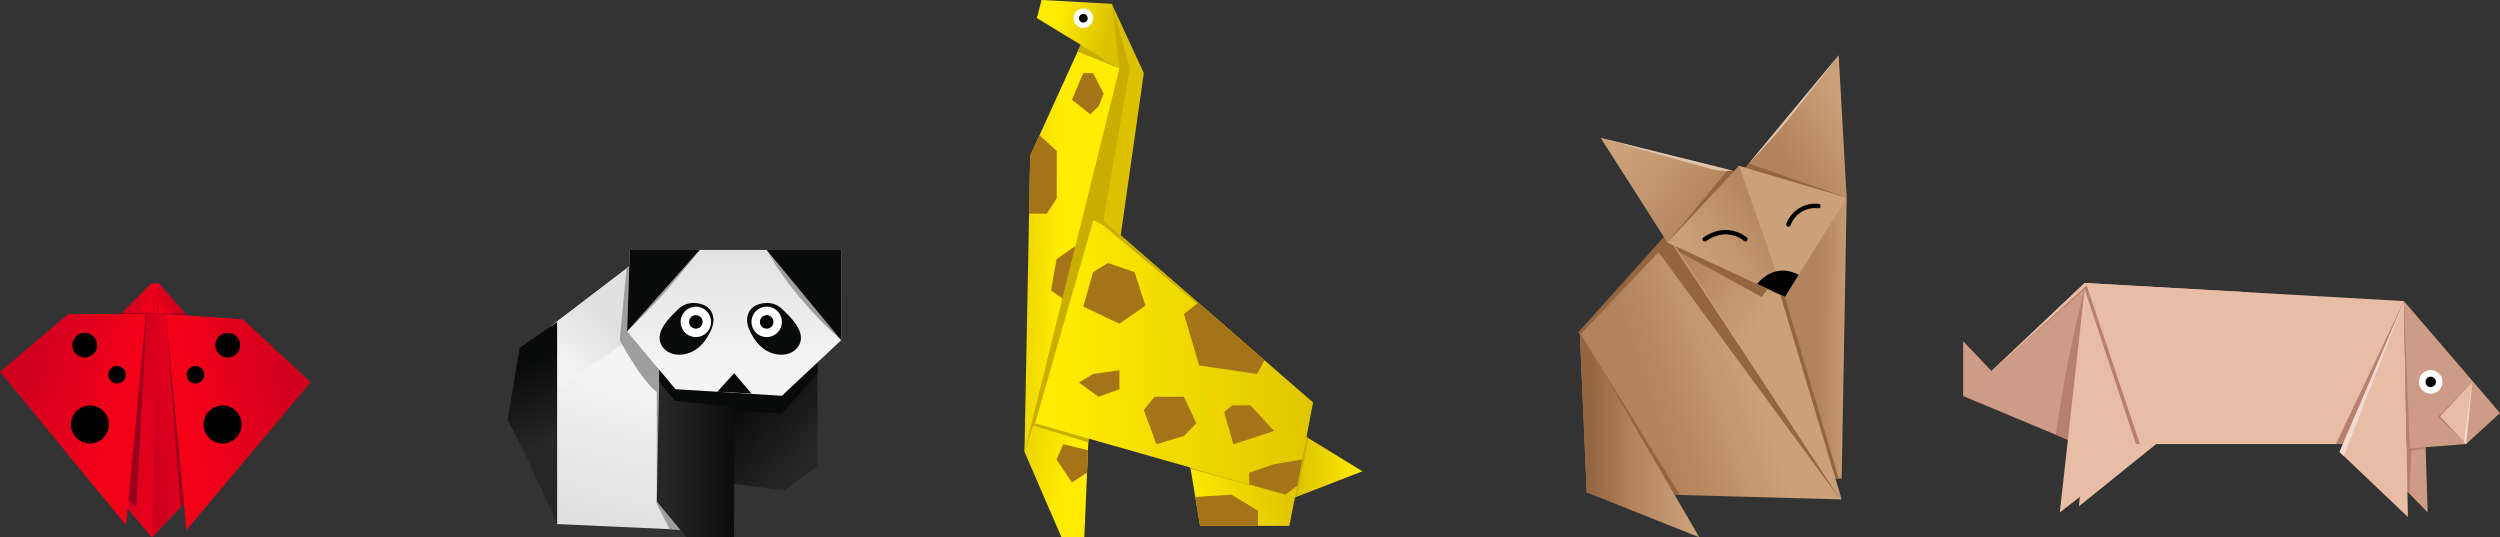 <svg xmlns="http://www.w3.org/2000/svg" xmlns:xlink="http://www.w3.org/1999/xlink" width="900" height="193.416" viewBox="0 0 900 193.416"><rect x="0" y="0" width="900" height="193.416" fill="#333333" stroke="none"/><defs><style>.a{fill:url(#a);}.b{fill:url(#b);}.c{fill:url(#c);}.d{fill:#936641;}.e{fill:url(#d);}.f{fill:url(#e);}.g{fill:url(#f);}.h{fill:#cba179;}.i{fill:url(#g);}.j{fill:#ddc4af;}.k{fill:url(#h);}.l{fill:#c9ad00;}.m{fill:url(#i);}.n{fill:url(#j);}.o{fill:#dbc100;}.p{fill:url(#k);}.q{fill:url(#l);}.r{fill:url(#m);}.s{fill:#fff;}.t{fill:#a57318;}.u{fill:url(#n);}.v{fill:#99001d;}.w{fill:url(#o);}.x{fill:url(#p);}.y{fill:url(#q);}.z{fill:url(#r);}.aa{fill:url(#s);}.ab{fill:url(#t);}.ac{fill:url(#u);}.ad{fill:url(#v);}.ae{fill:#9e9e9e;}.af{fill:url(#w);}.ag{fill:#090a0a;}.ah{fill:url(#x);}.ai{fill:url(#y);}.aj{fill:url(#z);}.ak{fill:url(#aa);}.al{fill:url(#ab);}.am{fill:url(#ac);}.an{fill:#b7806e;}.ao{fill:url(#ad);}.ap{fill:url(#ae);}.aq{fill:url(#af);}.ar{fill:url(#ag);}.as{fill:url(#ah);}.at{fill:url(#ai);}.au{fill:url(#aj);}.av{fill:#f4d9ce;}</style><linearGradient id="a" x1="0.727" y1="0.496" x2="1.066" y2="0.504" gradientUnits="objectBoundingBox"><stop offset="0" stop-color="#b2835d"/><stop offset="1" stop-color="#cba179"/></linearGradient><linearGradient id="b" x1="0.269" y1="0.648" x2="0.643" y2="0.515" xlink:href="#a"/><linearGradient id="c" x1="0.167" y1="-0.021" x2="0.529" y2="0.32" xlink:href="#a"/><linearGradient id="d" x1="0.088" y1="0.502" x2="0.932" y2="0.498" gradientUnits="objectBoundingBox"><stop offset="0" stop-color="#936641"/><stop offset="0.412" stop-color="#b2835d"/><stop offset="1" stop-color="#cba179"/></linearGradient><linearGradient id="e" x1="0.835" y1="0.725" x2="0.091" y2="0.278" xlink:href="#a"/><linearGradient id="f" x1="0.53" y1="0.866" x2="1.058" y2="0.419" xlink:href="#a"/><linearGradient id="g" x1="0.963" y1="0.373" x2="0.369" y2="0.851" xlink:href="#a"/><linearGradient id="h" y1="0.5" x2="1" y2="0.5" gradientUnits="objectBoundingBox"><stop offset="0" stop-color="#dbc100"/><stop offset="1" stop-color="#ffec00"/></linearGradient><linearGradient id="i" x1="0.956" y1="0.383" x2="-0.009" y2="0.614" xlink:href="#h"/><linearGradient id="j" x1="-0.537" y1="0.115" x2="0.654" y2="0.533" xlink:href="#h"/><linearGradient id="k" x1="1.098" y1="0.478" x2="0.112" y2="0.519" xlink:href="#h"/><linearGradient id="l" x1="-0.341" y1="0.451" x2="0.359" y2="0.503" xlink:href="#h"/><linearGradient id="m" x1="0.877" y1="0.51" x2="0.222" y2="0.357" xlink:href="#h"/><linearGradient id="n" y1="0.5" x2="1" y2="0.5" gradientUnits="objectBoundingBox"><stop offset="0" stop-color="#cf001e"/><stop offset="1" stop-color="#f30019"/></linearGradient><linearGradient id="o" x1="0.439" y1="0.45" x2="1.052" y2="0.634" xlink:href="#n"/><linearGradient id="p" x1="0.447" y1="0.541" x2="0.103" y2="0.715" xlink:href="#n"/><linearGradient id="q" x1="0.016" y1="0.425" x2="0.341" y2="0.495" xlink:href="#n"/><linearGradient id="r" x1="0.225" y1="0.173" x2="0.812" y2="0.445" xlink:href="#n"/><linearGradient id="s" x1="-0.02" y1="0.507" x2="0.399" y2="0.412" xlink:href="#n"/><linearGradient id="t" x1="0.884" y1="0.284" x2="0.18" y2="0.471" xlink:href="#n"/><linearGradient id="u" x1="0.452" y1="0.979" x2="0.526" y2="0.423" gradientUnits="objectBoundingBox"><stop offset="0" stop-color="#e0e0e0"/><stop offset="1" stop-color="#f4f4f4"/></linearGradient><linearGradient id="v" x1="0.522" y1="0.447" x2="0.175" y2="0.886" xlink:href="#u"/><linearGradient id="w" x1="0.334" y1="0.225" x2="0.802" y2="0.817" gradientUnits="objectBoundingBox"><stop offset="0" stop-color="#090a0a"/><stop offset="1" stop-color="#262626"/></linearGradient><linearGradient id="x" x1="1.084" y1="0.503" x2="0.112" y2="0.5" xlink:href="#w"/><linearGradient id="y" x1="0.5" y1="-0.07" x2="0.5" y2="0.775" xlink:href="#u"/><linearGradient id="z" x1="0.495" y1="0.196" x2="0.539" y2="0.617" xlink:href="#w"/><linearGradient id="aa" x1="-82.238" y1="0.224" x2="-82.398" y2="0.448" gradientUnits="objectBoundingBox"><stop offset="0" stop-color="#e8bda6"/><stop offset="1" stop-color="#ce9c86"/></linearGradient><linearGradient id="ab" x1="-16.391" y1="0.558" x2="-16.917" y2="0.632" xlink:href="#aa"/><linearGradient id="ac" x1="-26.019" y1="0.523" x2="-26.446" y2="0.586" xlink:href="#aa"/><linearGradient id="ad" x1="-193.459" y1="0.5" x2="-193.051" y2="0.5" xlink:href="#aa"/><linearGradient id="ae" x1="-53.664" y1="0.317" x2="-53.436" y2="0.852" xlink:href="#aa"/><linearGradient id="af" x1="-84.672" y1="0.495" x2="-85.327" y2="0.47" xlink:href="#aa"/><linearGradient id="ag" x1="-117.47" y1="0.816" x2="-117.106" y2="0.272" xlink:href="#aa"/><linearGradient id="ah" x1="-76.575" y1="0.446" x2="-75.887" y2="0.934" xlink:href="#aa"/><linearGradient id="ai" x1="-229.873" y1="0.372" x2="-230.723" y2="0.617" xlink:href="#aa"/><linearGradient id="aj" x1="-105.808" y1="0.44" x2="-106.453" y2="0.573" xlink:href="#aa"/></defs><g transform="translate(-159.032 -456.041)"><g transform="translate(727.244 475.941)"><path class="a" d="M970.775,645.193l1.792-101.1-38,8.246,28.68,92.853Z" transform="translate(-875.981 -492.828)"/><path class="b" d="M956.993,655.018l-91.777-2.509-2.509-57.72,34.775-38.719Z" transform="translate(-862.199 -495.125)"/><path class="c" d="M964.777,656.268l-61.483-93.682,38.18,15.886Z" transform="translate(-869.983 -496.375)"/><path class="d" d="M956.365,655.871l-65.427-89-28.282,29.762-.577-.992,31.548-35.126Z" transform="translate(-862.079 -495.978)"/><path class="e" d="M905.727,677.83l-43.02-73.852,2.509,57.72Z" transform="translate(-862.199 -504.313)"/><path class="f" d="M872.021,517.48l50.549,12.548-26.53,25.1Z" transform="translate(-863.986 -487.724)"/><path class="g" d="M972.567,531.929,969.7,480.663l-35.133,42.3Z" transform="translate(-875.981 -480.663)"/><path class="h" d="M966.271,541.372,944.044,577.1l-42.3-19.6,25.813-27.6Z" transform="translate(-869.685 -490.106)"/><path class="i" d="M927.553,529.9l16.491,47.2-42.3-19.6Z" transform="translate(-869.685 -490.106)"/><path d="M941.662,581.4s5.948-8.143,14.984-3.3l-4.945,7.951Z" transform="translate(-877.342 -499.056)"/><path class="d" d="M937.682,528.9l35.248,12.277L936.46,530.376Z" transform="translate(-876.344 -489.915)"/><path class="d" d="M901.74,557.825l21.845-26.258,2.2.545Z" transform="translate(-869.685 -490.426)"/><path class="j" d="M872.021,517.48s36.547,10.467,40.824,11.385,6.454.351,6.454.351Z" transform="translate(-863.986 -487.724)"/><path class="j" d="M970.352,480.663s-10.979,14.3-18.1,23.034-14.276,15.955-14.276,15.955Z" transform="translate(-876.634 -480.663)"/><path d="M955.444,555.091a.806.806,0,0,1-.745-1.115,11.2,11.2,0,0,1,11.619-7.165.807.807,0,0,1-.235,1.6,9.445,9.445,0,0,0-9.893,6.186.807.807,0,0,1-.745.5Z" transform="translate(-879.83 -493.339)"/><path d="M918.184,562.608a.806.806,0,0,1-.449-1.477c8.9-5.948,15.546.016,15.611.078a.807.807,0,0,1-1.091,1.188h0c-.234-.213-5.809-5.15-13.623.075a.806.806,0,0,1-.449.136Z" transform="translate(-872.684 -495.59)"/><path class="d" d="M906.631,567.672l29.682,16.3,2.26-2.856-33.216-15.388Z" transform="translate(-870.379 -496.978)"/><path class="d" d="M953.7,588.126l19.359,65.367h-1.18l-19.806-66.12Z" transform="translate(-879.338 -501.129)"/><path class="d" d="M899.329,663.494l-33.955-54.936,31.97,54.883Z" transform="translate(-862.711 -505.191)"/></g><g transform="translate(527.847 456.041)"><path class="k" d="M760.131,662.522,736.454,648l-.585,23.921Z" transform="translate(-638.477 -492.856)"/><path class="l" d="M740.682,650.972l-1.629-1-3.02,15.592-.164,6.733.633-.245Z" transform="translate(-638.477 -493.235)"/><path class="m" d="M692.533,683.956,688.091,657.3l39.2,13.327-2.636,13.327Z" transform="translate(-629.314 -494.64)"/><path class="l" d="M726.907,675.043l-37.649-10.731.081.483h0l37.568,10.248Z" transform="translate(-629.538 -495.985)"/><path class="n" d="M636.9,684.083,638.6,644.1l-21.529-7.517-1.708,16.745,13.327,30.755Z" transform="translate(-615.366 -490.667)"/><path class="l" d="M638.353,651.215l.09-2.1-20.77-5.98-2.307,11.448,3.161-9.483Z" transform="translate(-615.366 -491.924)"/><path class="o" d="M653.593,544.36l8.789-61.681L650.86,457.733,636.507,531.2Z" transform="translate(-619.421 -456.366)"/><path class="p" d="M712.809,652.053l-97.175-27.695,19.091-79.948L719.3,617.88Z" transform="translate(-615.418 -472.989)"/><path class="l" d="M637.675,547.265l-20.517,77.991,2.366.675,21.246-74.025,60.521,50.622Z" transform="translate(-615.71 -473.537)"/><path class="l" d="M639.036,532.777l8.994,4.521,9.807-56.329-6.492-23.238-12.309,75.045Z" transform="translate(-619.906 -456.366)"/><path class="q" d="M615.366,621.865l2.051-106.618L636.9,472.531l12.643,11.277Z" transform="translate(-615.366 -459.204)"/><path class="r" d="M650.593,480.646l-29.729-18.111,1.709-6.493,25.288,1.367Z" transform="translate(-616.42 -456.041)"/><path class="l" d="M639.036,478.455l15.042,6.017-13.919-8.48Z" transform="translate(-619.906 -459.868)"/><g transform="translate(17.673 3.054)"><path class="s" d="M637.269,462.832a3.507,3.507,0,1,0,3.968-2.977A3.506,3.506,0,0,0,637.269,462.832Z" transform="translate(-637.233 -459.82)"/><path d="M639.662,463.571a1.556,1.556,0,1,0,1.76-1.32A1.555,1.555,0,0,0,639.662,463.571Z" transform="translate(-637.696 -460.283)"/></g><path class="t" d="M640.6,488.6l-4.094,9.568,6.581,5.269,2.984-2.876,1.879-4.542-3.843-7.418Z" transform="translate(-619.421 -462.285)"/><path class="t" d="M627.376,539.019V521.933l-6.221-5.63-3.346,7.338-.4,20.845h6.381Z" transform="translate(-615.758 -467.599)"/><path class="t" d="M629.175,570.343l-1.97,11.277,4.1,2.89,4.682-18.917Z" transform="translate(-617.637 -477.052)"/><path class="t" d="M660.032,576.5l-9.616-3.341L645.08,576.5l-3.508,12.378,12.992,6.151,9.341-6.493Z" transform="translate(-620.392 -478.503)"/><path class="t" d="M686.4,594.958l5.468,18.5,20.845,3.076,2.667-4.946h0l-23.871-20.737Z" transform="translate(-628.989 -481.897)"/><path class="t" d="M654.2,620.939l-9.485,1.367-5.064,3.075,7.027,5.126,7.521-2.734Z" transform="translate(-620.023 -487.667)"/><path class="t" d="M687.413,642.331l-4.443-9.553H672.377l-3.855,4.776,4.539,12.31,9.91-2.99Z" transform="translate(-625.561 -489.937)"/><path class="t" d="M713.758,636.584h-6.493l-2.938,2.392,3.279,11.619L722.3,645.81Z" transform="translate(-632.428 -490.667)"/><path class="t" d="M728.49,673.373l4.254-3.179,1.8-9.476L724.434,662.4l-8.987,3.075v4.181Z" transform="translate(-634.56 -495.296)"/><path class="t" d="M640.628,664.125l.345-8.055-8.911-2.151-2.419,5.5,5.548,8.27Z" transform="translate(-618.104 -493.992)"/><path class="t" d="M691.438,677.193l1.737,10.422H714.02v-5.468l-9.568-5.77Z" transform="translate(-629.956 -498.299)"/></g><g transform="translate(159.032 558.034)"><path class="u" d="M228.676,582.236h-2.727l-2.206,13.749,4.933,1.235Z" transform="translate(-171.442 -582.236)"/><path class="v" d="M226.444,595.688l1.3.04,1.018.082v.245h-2.443Z" transform="translate(-171.937 -584.816)"/><path class="v" d="M228.892,593.583l.772-11.346.26,11.238Z" transform="translate(-172.43 -582.236)"/><path class="w" d="M223.381,582.236v13.9l-13.029-.881Z" transform="translate(-168.874 -582.236)"/><path class="v" d="M213.138,595.389l10.64.242v1.262l-11.357-.787Z" transform="translate(-169.271 -584.759)"/><path class="x" d="M242.79,597.22l-13.126-14.984-.772,14.984Z" transform="translate(-172.43 -582.236)"/><path class="v" d="M229.153,595.64H239.2l1.138,1.3-11.2-1.058Z" transform="translate(-172.478 -584.807)"/><path class="y" d="M224.32,676.288l51.249-54.168-20.2-24.239-29.968-1.941h-6.731l-4.561,68.393Z" transform="translate(-169.596 -584.864)"/><path class="v" d="M222.21,595.94l-3.692,69.493-5.21-4.156,6.947-65.337Z" transform="translate(-169.441 -584.864)"/><path class="z" d="M204.418,671.946l7.166-76.006H183.571l-24.539,20.783Z" transform="translate(-159.032 -584.864)"/><path class="aa" d="M227.827,595.94l-1.085,80.349,51.249-54.168-20.2-24.36Z" transform="translate(-172.018 -584.864)"/><path class="v" d="M232.922,595.94l5.276,69.493,3.931-4.156-7.907-65.337Z" transform="translate(-173.203 -584.864)"/><path class="ab" d="M240.306,673.683l-7.384-77.743,27.8,1.941,24.322,22.6Z" transform="translate(-173.203 -584.864)"/><path d="M200.178,608.72a4.451,4.451,0,1,1-4.452-4.452A4.452,4.452,0,0,1,200.178,608.72Z" transform="translate(-165.216 -586.462)"/><path d="M204.285,643.486a6.84,6.84,0,1,1-6.84-6.839A6.841,6.841,0,0,1,204.285,643.486Z" transform="translate(-165.087 -592.672)"/><path d="M213.56,622.2a3.148,3.148,0,1,1-3.148-3.148A3.148,3.148,0,0,1,213.56,622.2Z" transform="translate(-168.282 -589.296)"/><path d="M254.956,608.72a4.452,4.452,0,1,0,4.451-4.452A4.451,4.451,0,0,0,254.956,608.72Z" transform="translate(-177.429 -586.462)"/><path d="M249.716,643.486a6.84,6.84,0,1,0,6.84-6.839A6.84,6.84,0,0,0,249.716,643.486Z" transform="translate(-176.424 -592.672)"/><path d="M242.192,622.2a3.148,3.148,0,1,0,3.149-3.148A3.149,3.149,0,0,0,242.192,622.2Z" transform="translate(-174.981 -589.296)"/></g><g transform="translate(341.763 546.005)"><path class="ac" d="M454.124,669.337l-47.515-2.159-2.463-71.071,30.01-22.868,19.967,43.292Z" transform="translate(-388.772 -568.482)"/><path class="ad" d="M406.709,618.326l36.872-24.87-9.325-20.217-29.585,22.543Z" transform="translate(-388.873 -568.482)"/><path class="ae" d="M452.762,620.187l-2.72-1.706,4.858-13.122-14.815-32.119-2.564,1.953-2.458,25.792s7.858,14.7,13.346,18.6v40.26l4.585,9.17,6.939.315Z" transform="translate(-394.702 -568.482)"/><path class="af" d="M482.249,660.139l20.809,2.775L514.949,654V614.044l-34.682,4.477Z" transform="translate(-403.371 -576.308)"/><path class="ag" d="M502.733,635.9l-19.279-.99V625.09l32.106-7.223v3.567Z" transform="translate(-403.982 -577.041)"/><path class="ah" d="M452.577,617.867l-1,49.745,10.7,12.882h17.144l.089-60.843Z" transform="translate(-397.869 -577.041)"/><path class="ag" d="M452.65,624.589l5.607,6.865,21.439,2.355.009-6.392-26.931-8.977Z" transform="translate(-398.075 -577.151)"/><path class="ai" d="M494.08,619.872l21.349-20.017v-32.5h-76.1l-.991,29.331,17.44,20.809Z" transform="translate(-395.329 -567.353)"/><path class="ag" d="M484.587,622.281l6.256,7.312-12.334-.631Z" transform="translate(-403.034 -577.887)"/><path class="ag" d="M509.036,607.956c-3.137,2.813-11.271,2.775-15.643-5.747-2.986-5.153-1.2-8.464.779-9.881s6.848-2.407,10.162.765S514.783,602.8,509.036,607.956Z" transform="translate(-405.584 -571.886)"/><path class="ag" d="M454.982,607.956c3.137,2.813,11.271,2.775,15.644-5.747,2.986-5.153,1.2-8.464-.78-9.881s-6.847-2.407-10.162.765S449.235,602.8,454.982,607.956Z" transform="translate(-398.106 -571.886)"/><g transform="translate(87.808 20.442)"><path class="s" d="M493.825,597.343a5.47,5.47,0,1,0,6.188-4.642A5.469,5.469,0,0,0,493.825,597.343Z" transform="translate(-493.769 -592.646)"/><path d="M497.56,598.5a2.427,2.427,0,1,0,2.745-2.059A2.426,2.426,0,0,0,497.56,598.5Z" transform="translate(-494.491 -593.368)"/></g><g transform="translate(62.308 20.442)"><path class="s" d="M462.274,597.343a5.47,5.47,0,1,0,6.188-4.642A5.469,5.469,0,0,0,462.274,597.343Z" transform="translate(-462.218 -592.646)"/><path d="M466.008,598.5a2.427,2.427,0,1,0,2.746-2.059A2.426,2.426,0,0,0,466.008,598.5Z" transform="translate(-462.94 -593.368)"/></g><path class="ae" d="M500.538,567.353a102.479,102.479,0,0,0,12.34,17.573,138.084,138.084,0,0,0,14.481,14.929l-6.8-17.043Z" transform="translate(-407.259 -567.353)"/><path class="ag" d="M500.538,567.353l26.82,32.5v-32.5Z" transform="translate(-407.259 -567.353)"/><path class="ae" d="M464.5,567.353s-5.846,7.531-11.594,14.17-14.566,15.161-14.566,15.161S458.253,570.425,464.5,567.353Z" transform="translate(-395.329 -567.353)"/><path class="ag" d="M464.5,567.353l-26.16,29.331.991-29.331Z" transform="translate(-395.329 -567.353)"/><path class="aj" d="M402.96,672.2s-10.7-24.575-17.836-37.456l4.359-25.963,13.477-9.363Z" transform="translate(-385.124 -573.502)"/></g><g transform="translate(865.766 557.928)"><path class="ak" d="M1085.073,675.932l2.03-23.6h27.266Z" transform="translate(-1043.368 -595.574)"/><path class="al" d="M1176.067,640.085h-94.8L1046.122,613.8l33.515-31.7,114.943,6.51Z" transform="translate(-1035.898 -582.105)"/><path class="am" d="M1138.7,585.446l-4.567,54.436-52.793.2-34.8-26.6,33.173-31.376Z" transform="translate(-1035.979 -582.105)"/><path class="an" d="M1101.027,640.22l-5.317.02-41.7-31.833,27.853-25.233Z" transform="translate(-1037.41 -582.31)"/><path class="an" d="M1223.991,590.16l-24.514,51.47h6Z" transform="translate(-1065.309 -583.65)"/><path class="ao" d="M1033.472,608.031v19.734l12-7.12Z" transform="translate(-1033.472 -587.077)"/><path class="ap" d="M1074.363,640.413l-40.891-17.089,43.739-38.45Z" transform="translate(-1033.472 -582.636)"/><path class="an" d="M1085.125,583.973s-5.7,23.513-7.731,36.126-2.655,16.99-2.655,16.99l6.754,2.822Z" transform="translate(-1041.386 -582.463)"/><path class="aq" d="M1076.515,665.232l28.278-21.971-19.327-58.387Z" transform="translate(-1041.727 -582.636)"/><path class="ar" d="M1235.07,678.17l-22.378-22.988,21.564-2.849Z" transform="translate(-1067.844 -595.574)"/><path class="an" d="M1224.586,654.484l11.991-.617.053,1.694-5.1.6-.755,15.545-4.8-4.936Z" transform="translate(-1070.125 -595.868)"/><path class="as" d="M1264.393,630.441l-34.584-40.281.973,53.1,21.405-1.628Z" transform="translate(-1071.127 -583.65)"/><path class="an" d="M1255.083,648.533l-10.172-9.866,12.41-12.512Z" transform="translate(-1074.023 -590.553)"/><path class="at" d="M1245.918,638.565l11.6-12.41-2.238,22.378Z" transform="translate(-1074.216 -590.553)"/><path class="au" d="M1225.729,667.873l-1.424-77.714-23.192,54.318Z" transform="translate(-1065.623 -583.65)"/><g transform="translate(164.091 31.376)"><path class="s" d="M1244.91,624.555a4.226,4.226,0,1,1-4.781-3.586A4.226,4.226,0,0,1,1244.91,624.555Z" transform="translate(-1236.501 -620.926)"/><path d="M1243.141,625.445a1.874,1.874,0,1,1-2.121-1.591A1.874,1.874,0,0,1,1243.141,625.445Z" transform="translate(-1237.059 -621.484)"/></g><path class="av" d="M1259.547,626.155l-3.028,21.536.79.842Z" transform="translate(-1076.249 -590.553)"/><path class="an" d="M1229.809,590.16l2.14,53.009-1.167.089Z" transform="translate(-1071.127 -583.65)"/><path class="av" d="M1202.627,646.025l21.686-55.3-23.2,53.861Z" transform="translate(-1065.623 -583.758)"/></g></g></svg>